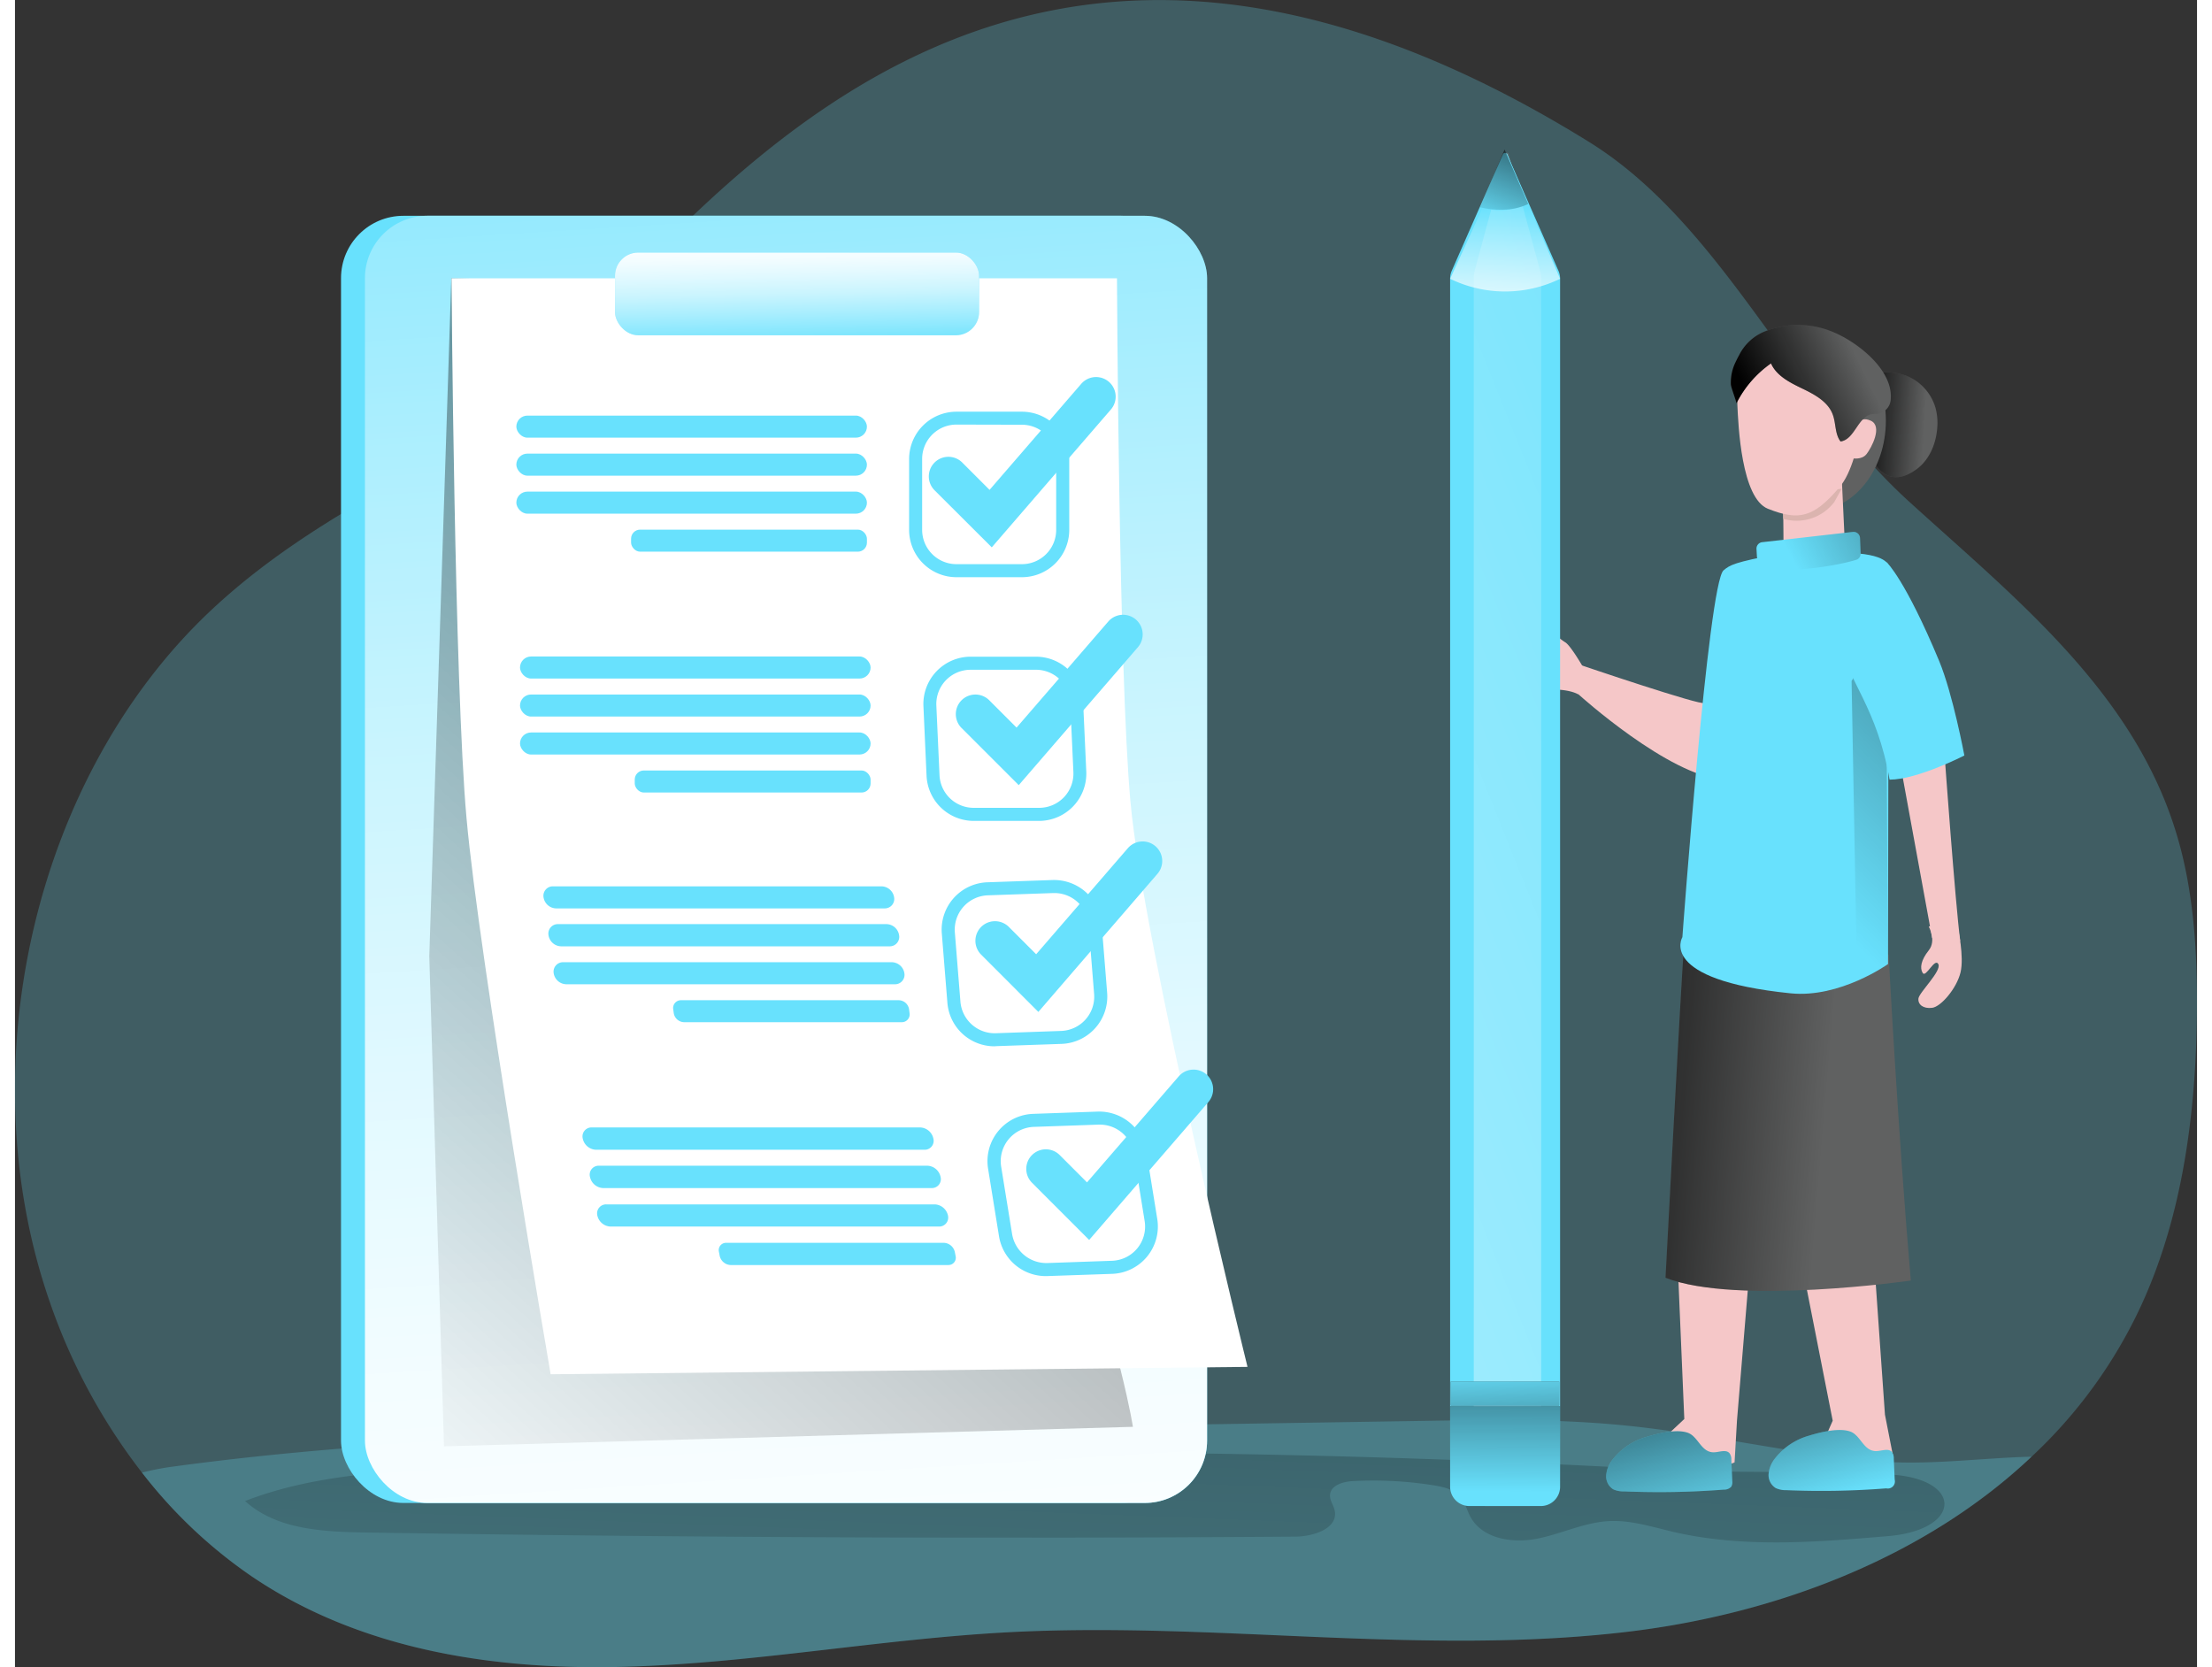 <svg id="Layer_1" data-name="Layer 1" xmlns="http://www.w3.org/2000/svg" xmlns:xlink="http://www.w3.org/1999/xlink" viewBox="0 0 559.17 427.23" width="406" height="306" class="illustration"><rect x="0" y="0" width="559.17" height="427.23" fill="#333333" stroke="none"/><defs><linearGradient id="linear-gradient" x1="275.51" y1="500.74" x2="298.12" y2="-86.06" gradientUnits="userSpaceOnUse"><stop offset="0" stop-color="#010101" stop-opacity="0"></stop><stop offset="0.95" stop-color="#010101"></stop></linearGradient><linearGradient id="linear-gradient-2" x1="491.63" y1="135.71" x2="473.1" y2="134.61" xlink:href="#linear-gradient"></linearGradient><linearGradient id="linear-gradient-3" x1="466.09" y1="314.23" x2="387.87" y2="307.63" xlink:href="#linear-gradient"></linearGradient><linearGradient id="linear-gradient-4" x1="456.36" y1="227.03" x2="601.49" y2="80.01" xlink:href="#linear-gradient"></linearGradient><linearGradient id="linear-gradient-5" x1="457.81" y1="169.83" x2="537.68" y2="127.19" xlink:href="#linear-gradient"></linearGradient><linearGradient id="linear-gradient-6" x1="430.89" y1="420.62" x2="412.04" y2="349.93" xlink:href="#linear-gradient"></linearGradient><linearGradient id="linear-gradient-7" x1="469.8" y1="410.24" x2="450.95" y2="339.55" xlink:href="#linear-gradient"></linearGradient><linearGradient id="linear-gradient-8" x1="474.69" y1="118.57" x2="446.73" y2="132.07" xlink:href="#linear-gradient"></linearGradient><linearGradient id="linear-gradient-9" x1="180.3" y1="-55.7" x2="214.23" y2="485.87" gradientUnits="userSpaceOnUse"><stop offset="0" stop-color="#fff" stop-opacity="0"></stop><stop offset="0.14" stop-color="#fff" stop-opacity="0.22"></stop><stop offset="0.3" stop-color="#fff" stop-opacity="0.45"></stop><stop offset="0.45" stop-color="#fff" stop-opacity="0.65"></stop><stop offset="0.6" stop-color="#fff" stop-opacity="0.8"></stop><stop offset="0.73" stop-color="#fff" stop-opacity="0.91"></stop><stop offset="0.85" stop-color="#fff" stop-opacity="0.98"></stop><stop offset="0.94" stop-color="#fff"></stop></linearGradient><linearGradient id="linear-gradient-10" x1="68.91" y1="390.96" x2="535.09" y2="-122.97" xlink:href="#linear-gradient"></linearGradient><linearGradient id="linear-gradient-11" x1="515.21" y1="172.37" x2="-336.48" y2="513.92" xlink:href="#linear-gradient-9"></linearGradient><linearGradient id="linear-gradient-12" x1="411.07" y1="388.32" x2="245.74" y2="454.62" xlink:href="#linear-gradient-9"></linearGradient><linearGradient id="linear-gradient-13" x1="385.17" y1="79.23" x2="382.66" y2="124.47" xlink:href="#linear-gradient-9"></linearGradient><linearGradient id="linear-gradient-14" x1="381.53" y1="84.99" x2="397.23" y2="45.23" xlink:href="#linear-gradient"></linearGradient><linearGradient id="linear-gradient-15" x1="200.69" y1="89.02" x2="200.06" y2="58.24" xlink:href="#linear-gradient-9"></linearGradient><linearGradient id="linear-gradient-16" x1="381.55" y1="349.37" x2="383.44" y2="401.51" xlink:href="#linear-gradient"></linearGradient><linearGradient id="linear-gradient-17" x1="384.08" y1="408.66" x2="384.4" y2="341.12" xlink:href="#linear-gradient"></linearGradient></defs><title>Complete task 1</title><path d="M561.43,285.28c-.2,25.94-3.61,52.38-14.25,75.54a124.21,124.21,0,0,1-28.12,38.83c-27.71,26.21-66.17,40.4-103.36,44.85-52.58,6.29-105.77-2.64-158.65.13-33,1.74-65.77,8-98.81,8.87s-67.37-4.21-95.42-23.26a124.2,124.2,0,0,1-28-26.51,152,152,0,0,1-23.66-43.84C-9.92,299.07,7.49,224.8,52.78,182.52c17.87-16.7,39.16-28.41,60.31-39.73,44.25-23.59,118.55-188,292.64-80,34,21.15,51.61,64.46,81.67,91.87,26.77,24.4,57.13,48.27,68.45,84.28C560.53,253.75,561.54,269.65,561.43,285.28Z" transform="translate(-2.28 -26.37)" fill="#68e1fd" opacity="0.24" style="isolation: isolate;"></path><path d="M519.06,399.65c-27.71,26.21-66.17,40.4-103.36,44.85-52.58,6.29-105.77-2.64-158.65.13-33,1.74-65.77,8-98.81,8.87s-67.37-4.21-95.42-23.26a124.2,124.2,0,0,1-28-26.51A69.54,69.54,0,0,1,43,402.16c55.46-7.5,111.59-8.4,167.55-9.27l152.77-2.41c16.93-.27,33.94-.54,50.81,1.1,21.58,2.08,42.77,7.23,64.36,9.17C492.18,402,505.57,400,519.06,399.65Z" transform="translate(-2.28 -26.37)" fill="#68e1fd" opacity="0.24" style="isolation: isolate;"></path><path d="M422.83,402.89a2856.06,2856.06,0,0,0-310.08-.28c-17.45.93-35.21,2.09-51.51,8.4,8,7.31,19.9,7.89,30.74,8.07Q211.13,421,330.3,420.14c4.66,0,11.1-2.07,10.18-6.65-.28-1.38-1.29-2.62-1.21-4,.15-2.55,3.41-3.47,6-3.59A98.56,98.56,0,0,1,365.89,407c2.47.41,5.11,1,6.74,2.9,1.28,1.48,1.71,3.49,2.64,5.2,3.06,5.59,10.7,6.81,17,5.58s12.16-4.2,18.53-4.52c5.61-.29,11.09,1.52,16.57,2.79,17.91,4.14,36.58,2.61,54.89,1.06,19-1.61,19.4-14.74.46-15.79C462.84,403.15,442.75,404,422.83,402.89Z" transform="translate(-2.28 -26.37)" fill="url(#linear-gradient)"></path><path d="M493.57,266.74,485,219.94h11.77s2.7,37.44,4,47.59Z" transform="translate(-2.28 -26.37)" fill="#f5c7c8"></path><path d="M500.17,264.17s1.65,7.3.68,11.37-5,8.81-7.28,9.09-3.68-.84-3.51-2.39,6-7.06,5.1-8.81-3.2,3.57-4,2.28-.46-3.29,1.55-5.82,0-6.06,0-6.06S498.75,261.15,500.17,264.17Z" transform="translate(-2.28 -26.37)" fill="#f5c7c8"></path><path d="M477.2,122.92c2.45-1.81,7.43-1.19,9.9-.2a12.57,12.57,0,0,1,7.37,8.3,15,15,0,0,1,.38,5.33c-.36,3.93-2.05,7.9-5.24,10.24-6.68,4.88-10.8.35-12.78-5.74a22.62,22.62,0,0,1-1.18-10.78c.36-2.75-.9-4.92,1.23-6.89Z" transform="translate(-2.28 -26.37)" fill="#606161"></path><path d="M477.2,122.92c2.45-1.81,7.43-1.19,9.9-.2a12.57,12.57,0,0,1,7.37,8.3,15,15,0,0,1,.38,5.33c-.36,3.93-2.05,7.9-5.24,10.24-6.68,4.88-10.8.35-12.78-5.74a22.62,22.62,0,0,1-1.18-10.78c.36-2.75-.9-4.92,1.23-6.89Z" transform="translate(-2.28 -26.37)" fill="url(#linear-gradient-2)"></path><ellipse cx="460.92" cy="107.76" rx="18.52" ry="23.1" fill="#606161"></ellipse><path d="M404.43,197.86s-3.4-6-4.87-6.89-4.08-3.36-4.84-2.8c-1.37,1,4.53,6.24-.73,5.85-.83-.07-5.05,0-7.09,1.91a3.91,3.91,0,0,0,.19,5.84c1.38.94,6.12,1.38,8.68,1.3s5.56.29,7.3,1.34" transform="translate(-2.28 -26.37)" fill="#f5c7c8"></path><path d="M440.72,172.4s-2.43,7.64-2.67,11.77-2.18,21.48-2.83,22.33-31.77-9.73-31.77-9.73-1.88,2.65-.38,7.64c0,0,23.11,20.91,37.1,21.73s12.19-32.31,12.19-32.31" transform="translate(-2.28 -26.37)" fill="#f5c7c8"></path><path d="M468.09,390.43l-2.57,5.81c1.52-.52,8.8,5.33,12.08,5.34a10.42,10.42,0,0,0,5.94-2.17l-2.06-10.53-3.67-52.13-19.73,2.86Z" transform="translate(-2.28 -26.37)" fill="#f5c7c8"></path><path d="M430.06,390l-3.79,3.55c1.6-.12,7.19,7.36,10.37,8.19a10.45,10.45,0,0,0,6.3-.62l.62-10.72,4-48.25-19.45,1.91Z" transform="translate(-2.28 -26.37)" fill="#f5c7c8"></path><path d="M470.44,149.54l.79,16.78a8.73,8.73,0,0,1-8,3.75c-8.1-.9-7.75-3.3-7.75-3.3s0-12.11-.32-14.82" transform="translate(-2.28 -26.37)" fill="#f5c7c8"></path><path d="M468.51,155l1.87-3.38-15.21,1.69c.12,1,.2,3.44.24,6A12.1,12.1,0,0,0,468.51,155Z" transform="translate(-2.28 -26.37)" fill="#dbb4af"></path><path d="M482.42,271s2.44,46.16,5.69,83.52c0,0-44.64,6.43-62.87-.72,0,0,3.92-74.44,4.74-85.12Z" transform="translate(-2.28 -26.37)" fill="#606161"></path><path d="M482.42,271s2.44,46.16,5.69,83.52c0,0-44.64,6.43-62.87-.72,0,0,3.92-74.44,4.74-85.12Z" transform="translate(-2.28 -26.37)" fill="url(#linear-gradient-3)"></path><path d="M482.43,171.43s-.08-3.3-11.51-3.4c-8.33-.08-11.24-.76-17.16.37-10.8,2.06-12,2.73-13.65,4.13-3.91,3.37-10.54,94-10.54,94s-6.63,10.88,27.7,14.38c12.7,1.3,25-7.5,25-7.5Z" transform="translate(-2.28 -26.37)" fill="#68e1fd"></path><path d="M476.76,122.37s-.67,21.49-6.92,28.84c-6.59,7.76-10.34,8.71-18.34,5.54-6.8-2.71-7.61-21.32-7.84-26.68C443.07,116.16,464.39,104.18,476.76,122.37Z" transform="translate(-2.28 -26.37)" fill="#f5c7c8"></path><polygon points="479.45 159.78 479.95 247 472.06 251.55 470.65 174.51 479.45 159.78" fill="url(#linear-gradient-4)"></polygon><path d="M475.09,164.3l.15,3.93a1.64,1.64,0,0,1-.9,1.52s-6.16,2.09-16.83,2.65l-7.84-2a1.63,1.63,0,0,1-1-1.41l-.11-1.95a1.65,1.65,0,0,1,1.45-1.73l23.21-2.63A1.65,1.65,0,0,1,475.09,164.3Z" transform="translate(-2.28 -26.37)" fill="#68e1fd"></path><path d="M475.09,164.3l.15,3.93a1.64,1.64,0,0,1-.9,1.52s-6.16,2.09-16.83,2.65l-7.84-2a1.63,1.63,0,0,1-1-1.41l-.11-1.95a1.65,1.65,0,0,1,1.45-1.73l23.21-2.63A1.65,1.65,0,0,1,475.09,164.3Z" transform="translate(-2.28 -26.37)" fill="url(#linear-gradient-5)"></path><path d="M474.28,136s.34-3.24,3.53-1.84.19,7-1.05,8.57-3.62,1.07-3.62,1.07" transform="translate(-2.28 -26.37)" fill="#f5c7c8"></path><polygon points="477.04 94.7 478.31 99.78 476.23 99.78 474.48 92.03 477.04 94.7" fill="#4eae93"></polygon><path d="M482,170.53s4.7,4.42,13.35,25.17c3.53,8.48,6.48,24.27,6.48,24.27s-12.06,6.19-19.17,6.19c-3.18-18.45-10.82-25.6-12.24-34.11S477.7,168.89,482,170.53Z" transform="translate(-2.28 -26.37)" fill="#68e1fd"></path><path d="M420.37,394.58a16.94,16.94,0,0,0-8.78,5.92,7.42,7.42,0,0,0-1.55,3.91,3.91,3.91,0,0,0,1.83,3.61,6.08,6.08,0,0,0,2.68.52,214.89,214.89,0,0,0,25.63-.45,2.47,2.47,0,0,0,1.93-.77,2.49,2.49,0,0,0,.24-1.46l-.24-5.36a2.77,2.77,0,0,0-.44-1.7c-.95-1.16-2.8-.19-4.29-.27-3-.16-3.76-3.89-6.23-4.92C428.33,392.43,423.19,393.72,420.37,394.58Z" transform="translate(-2.28 -26.37)" fill="#68e1fd"></path><path d="M462,394.27a16.82,16.82,0,0,0-8.78,5.92,7.4,7.4,0,0,0-1.56,3.91,3.9,3.9,0,0,0,1.84,3.6,6.09,6.09,0,0,0,2.68.53,212.81,212.81,0,0,0,25.63-.46,1.82,1.82,0,0,0,2.17-2.22l-.24-5.37a2.74,2.74,0,0,0-.44-1.69c-.95-1.16-2.8-.19-4.3-.27-3-.16-3.75-3.89-6.22-4.93C469.91,392.11,464.78,393.4,462,394.27Z" transform="translate(-2.28 -26.37)" fill="#68e1fd"></path><path d="M420.37,394.58a16.94,16.94,0,0,0-8.78,5.92,7.42,7.42,0,0,0-1.55,3.91,3.91,3.91,0,0,0,1.83,3.61,6.08,6.08,0,0,0,2.68.52,214.89,214.89,0,0,0,25.63-.45,2.47,2.47,0,0,0,1.93-.77,2.49,2.49,0,0,0,.24-1.46l-.24-5.36a2.77,2.77,0,0,0-.44-1.7c-.95-1.16-2.8-.19-4.29-.27-3-.16-3.76-3.89-6.23-4.92C428.33,392.43,423.19,393.72,420.37,394.58Z" transform="translate(-2.28 -26.37)" fill="url(#linear-gradient-6)"></path><path d="M462,394.27a16.82,16.82,0,0,0-8.78,5.92,7.4,7.4,0,0,0-1.56,3.91,3.9,3.9,0,0,0,1.84,3.6,6.09,6.09,0,0,0,2.68.53,212.81,212.81,0,0,0,25.63-.46,1.82,1.82,0,0,0,2.17-2.22l-.24-5.37a2.74,2.74,0,0,0-.44-1.69c-.95-1.16-2.8-.19-4.3-.27-3-.16-3.75-3.89-6.22-4.93C469.91,392.11,464.78,393.4,462,394.27Z" transform="translate(-2.28 -26.37)" fill="url(#linear-gradient-7)"></path><path d="M444.11,117.37c-.33.59-.64,1.21-.95,1.87a11.81,11.81,0,0,0-1.17,5.6c0,.8,1.55,4.62,1.4,4.93a27.64,27.64,0,0,1,8.89-10.28c1.42,3.21,4.87,4.93,8,6.44s6.6,3.36,7.82,6.66c.85,2.26.53,5,2,6.91,3.63-.49,4.42-6.35,8-7,.65-.12,1.33,0,2-.18a4,4,0,0,0,2.87-3.72c.56-7.57-8.62-14.6-14.75-17.13a23,23,0,0,0-17.94,0A12.6,12.6,0,0,0,444.11,117.37Z" transform="translate(-2.28 -26.37)" fill="#606161"></path><path d="M444.11,117.37c-.33.59-.64,1.21-.95,1.87a11.81,11.81,0,0,0-1.17,5.6c0,.8,1.55,4.62,1.4,4.93a27.64,27.64,0,0,1,8.89-10.28c1.42,3.21,4.87,4.93,8,6.44s6.6,3.36,7.82,6.66c.85,2.26.53,5,2,6.91,3.63-.49,4.42-6.35,8-7,.65-.12,1.33,0,2-.18a4,4,0,0,0,2.87-3.72c.56-7.57-8.62-14.6-14.75-17.13a23,23,0,0,0-17.94,0A12.6,12.6,0,0,0,444.11,117.37Z" transform="translate(-2.28 -26.37)" fill="url(#linear-gradient-8)"></path><rect x="83.55" y="55.3" width="215.81" height="329.84" rx="15.98" fill="#68e1fd"></rect><rect x="89.68" y="55.3" width="215.81" height="329.84" rx="15.98" fill="#68e1fd"></rect><rect x="89.68" y="55.3" width="215.81" height="329.84" rx="15.98" fill="url(#linear-gradient-9)"></rect><path d="M108.45,271.41,114.1,97.69l163.35,3.45S256.09,281.46,271.17,328,288.76,392,288.76,392l-176.54,5Z" transform="translate(-2.28 -26.37)" fill="url(#linear-gradient-10)"></path><path d="M318.13,376.64l-178.58,1.89S121.19,271.86,118,236.1c-3.13-34.45-3.85-138.41-3.85-138.41H284.68s.43,100.75,3.45,134.13C291.47,268.65,318.13,376.64,318.13,376.64Z" transform="translate(-2.28 -26.37)" fill="#fff"></path><path d="M397.83,95.8,385.68,68.22l-1-2.34a.35.35,0,0,0-.17-.17.55.55,0,0,0-.9.17L370.45,95.8a5,5,0,0,0-.4,2V386.7h28.18V97.81A5,5,0,0,0,397.83,95.8ZM398,386.53H370.21V380.4H398Z" transform="translate(-2.28 -26.37)" fill="#68e1fd"></path><path d="M393.38,97.81V380.4H376.11V97.77a7.59,7.59,0,0,1,.23-2l8.07-29.92a.26.26,0,0,1,.06-.17c.17-.27.47-.2.57.17l.64,2.34,7.43,27.58A7.68,7.68,0,0,1,393.38,97.81Z" transform="translate(-2.28 -26.37)" fill="url(#linear-gradient-11)"></path><path d="M376.11,386.53h17.27v20.82c0,2.74-1.38,4.95-3.05,4.95H379.12c-1.68,0-3-2.21-3-4.95Z" transform="translate(-2.28 -26.37)" fill="url(#linear-gradient-12)"></path><path d="M398.23,97.81a32.14,32.14,0,0,1-28.18,0l8.3-18.14,6.29-13.75,5.42,12.75Z" transform="translate(-2.28 -26.37)" fill="url(#linear-gradient-13)"></path><path d="M390.06,78.63a17,17,0,0,1-11.71,1l6.29-13.75Z" transform="translate(-2.28 -26.37)" fill="#68e1fd"></path><path d="M390.06,78.63c-4,2-9,1.66-12.38.86L384,64.7Z" transform="translate(-2.28 -26.37)" fill="url(#linear-gradient-14)"></path><rect x="128.48" y="106.5" width="89.84" height="5.65" rx="2.83" fill="#68e1fd"></rect><rect x="128.48" y="116.24" width="89.84" height="5.65" rx="2.83" fill="#68e1fd"></rect><rect x="128.48" y="125.98" width="89.84" height="5.65" rx="2.83" fill="#68e1fd"></rect><rect x="157.88" y="135.72" width="60.44" height="5.65" rx="2.32" fill="#68e1fd"></rect><rect x="129.42" y="168.23" width="89.84" height="5.65" rx="2.83" fill="#68e1fd"></rect><rect x="129.42" y="177.97" width="89.84" height="5.65" rx="2.83" fill="#68e1fd"></rect><rect x="129.42" y="187.7" width="89.84" height="5.65" rx="2.83" fill="#68e1fd"></rect><rect x="158.82" y="197.44" width="60.44" height="5.65" rx="2.32" fill="#68e1fd"></rect><path d="M225.12,259.15H140.93a3.34,3.34,0,0,1-3.2-2.83h0a2.41,2.41,0,0,1,2.45-2.82h84.18a3.33,3.33,0,0,1,3.21,2.82h0A2.42,2.42,0,0,1,225.12,259.15Z" transform="translate(-2.28 -26.37)" fill="#68e1fd"></path><path d="M226.42,268.87H142.23A3.34,3.34,0,0,1,139,266h0a2.42,2.42,0,0,1,2.45-2.82h84.19a3.34,3.34,0,0,1,3.2,2.82h0A2.42,2.42,0,0,1,226.42,268.87Z" transform="translate(-2.28 -26.37)" fill="#68e1fd"></path><path d="M227.72,278.59H143.53a3.34,3.34,0,0,1-3.2-2.82h0a2.42,2.42,0,0,1,2.45-2.83H227a3.34,3.34,0,0,1,3.2,2.83h0A2.42,2.42,0,0,1,227.72,278.59Z" transform="translate(-2.28 -26.37)" fill="#68e1fd"></path><path d="M229.53,288.31h-55.8A2.74,2.74,0,0,1,171.1,286l-.14-1a2,2,0,0,1,2-2.32h55.81a2.74,2.74,0,0,1,2.63,2.32l.13,1A2,2,0,0,1,229.53,288.31Z" transform="translate(-2.28 -26.37)" fill="#68e1fd"></path><path d="M235.34,321H151.15a3.6,3.6,0,0,1-3.37-2.86h0a2.3,2.3,0,0,1,2.29-2.86h84.19a3.6,3.6,0,0,1,3.37,2.86h0A2.29,2.29,0,0,1,235.34,321Z" transform="translate(-2.28 -26.37)" fill="#68e1fd"></path><path d="M237.21,330.82H153a3.6,3.6,0,0,1-3.37-2.87h0a2.29,2.29,0,0,1,2.28-2.86h84.19a3.59,3.59,0,0,1,3.37,2.86h0A2.29,2.29,0,0,1,237.21,330.82Z" transform="translate(-2.28 -26.37)" fill="#68e1fd"></path><path d="M239.07,340.68H154.88a3.6,3.6,0,0,1-3.37-2.86h0A2.3,2.3,0,0,1,153.8,335H238a3.61,3.61,0,0,1,3.37,2.87h0A2.3,2.3,0,0,1,239.07,340.68Z" transform="translate(-2.28 -26.37)" fill="#68e1fd"></path><path d="M241.44,350.54h-55.8a3,3,0,0,1-2.77-2.35l-.19-1a1.87,1.87,0,0,1,1.88-2.34h55.8a3,3,0,0,1,2.76,2.34l.2,1A1.88,1.88,0,0,1,241.44,350.54Z" transform="translate(-2.28 -26.37)" fill="#68e1fd"></path><path d="M260.32,174.28H243.54a12.14,12.14,0,0,1-12.13-12.13V144a12.14,12.14,0,0,1,12.13-12.13h16.78A12.14,12.14,0,0,1,272.45,144v18.19A12.14,12.14,0,0,1,260.32,174.28Zm-16.78-39.11a8.8,8.8,0,0,0-8.79,8.79v18.19a8.8,8.8,0,0,0,8.79,8.79h16.78a8.79,8.79,0,0,0,8.78-8.79V144a8.79,8.79,0,0,0-8.78-8.79Z" transform="translate(-2.28 -26.37)" fill="#68e1fd"></path><path d="M264.73,236.73H248a12.12,12.12,0,0,1-12.12-11.58l-.8-17.82a12.13,12.13,0,0,1,12.12-12.68h16.75A12.11,12.11,0,0,1,276,206.24l.81,17.81a12.13,12.13,0,0,1-12.12,12.68ZM247.17,198a8.78,8.78,0,0,0-8.78,9.18L239.2,225a8.76,8.76,0,0,0,8.77,8.38h16.76a8.78,8.78,0,0,0,8.78-9.18l-.81-17.81a8.78,8.78,0,0,0-8.78-8.39Z" transform="translate(-2.28 -26.37)" fill="#68e1fd"></path><path d="M253.3,294.49a12.11,12.11,0,0,1-12.08-11.16l-1.43-17.77a12.14,12.14,0,0,1,11.67-13.1l16.75-.58A12.23,12.23,0,0,1,280.73,263l1.43,17.77a12.15,12.15,0,0,1-11.67,13.1l-16.75.58Zm15.35-39.27h-.32l-16.75.58a8.8,8.8,0,0,0-8.45,9.49l1.43,17.77a8.82,8.82,0,0,0,9.06,8.08l16.75-.59a8.78,8.78,0,0,0,8.45-9.48l-1.43-17.77A8.76,8.76,0,0,0,268.65,255.22Z" transform="translate(-2.28 -26.37)" fill="#68e1fd"></path><path d="M266.45,353.38a12.16,12.16,0,0,1-12-10.19l-2.8-17.32a12.13,12.13,0,0,1,11.55-14.07l16.6-.58a12.26,12.26,0,0,1,12.4,10.19L295,338.73a12.14,12.14,0,0,1-11.55,14.07l-16.61.57Zm13.8-38.82h-.31l-16.6.58A8.79,8.79,0,0,0,255,325.33l2.81,17.32a8.9,8.9,0,0,0,9,7.38l16.6-.58a8.77,8.77,0,0,0,8.36-10.18l-2.8-17.33A8.8,8.8,0,0,0,280.25,314.56Z" transform="translate(-2.28 -26.37)" fill="#68e1fd"></path><rect x="153.76" y="64.72" width="93.3" height="21.2" rx="5.95" fill="#68e1fd"></rect><rect x="153.76" y="64.72" width="93.3" height="21.2" rx="5.95" fill="url(#linear-gradient-15)"></rect><path d="M252.59,166.63,237.93,152a5,5,0,0,1,7.1-7.1l7,7,23.49-27.17a5,5,0,0,1,7.6,6.57Z" transform="translate(-2.28 -26.37)" fill="#68e1fd"></path><path d="M259.5,227.57l-14.65-14.65a5,5,0,0,1,7.1-7.1l7,7,23.49-27.17a5,5,0,0,1,7.6,6.57Z" transform="translate(-2.28 -26.37)" fill="#68e1fd"></path><path d="M264.53,285.68,249.87,271a5,5,0,0,1,7.1-7.1l7,7,23.49-27.17a5,5,0,1,1,7.59,6.56Z" transform="translate(-2.28 -26.37)" fill="#68e1fd"></path><path d="M277.55,344.11,262.9,329.45a5,5,0,1,1,7.1-7.09l7,7L300.5,302.2a5,5,0,0,1,7.6,6.57Z" transform="translate(-2.28 -26.37)" fill="#68e1fd"></path><rect x="367.94" y="354.03" width="27.78" height="6.13" fill="#68e1fd"></rect><rect x="367.94" y="354.03" width="27.78" height="6.13" fill="url(#linear-gradient-16)"></rect><path d="M398.23,386.7v20.65a4.94,4.94,0,0,1-5,4.95H375a4.94,4.94,0,0,1-4.95-4.95V386.7Z" transform="translate(-2.28 -26.37)" fill="#68e1fd"></path><path d="M398.23,386.7v20.65a4.94,4.94,0,0,1-5,4.95H375a4.94,4.94,0,0,1-4.95-4.95V386.7Z" transform="translate(-2.28 -26.37)" fill="url(#linear-gradient-17)"></path></svg>
